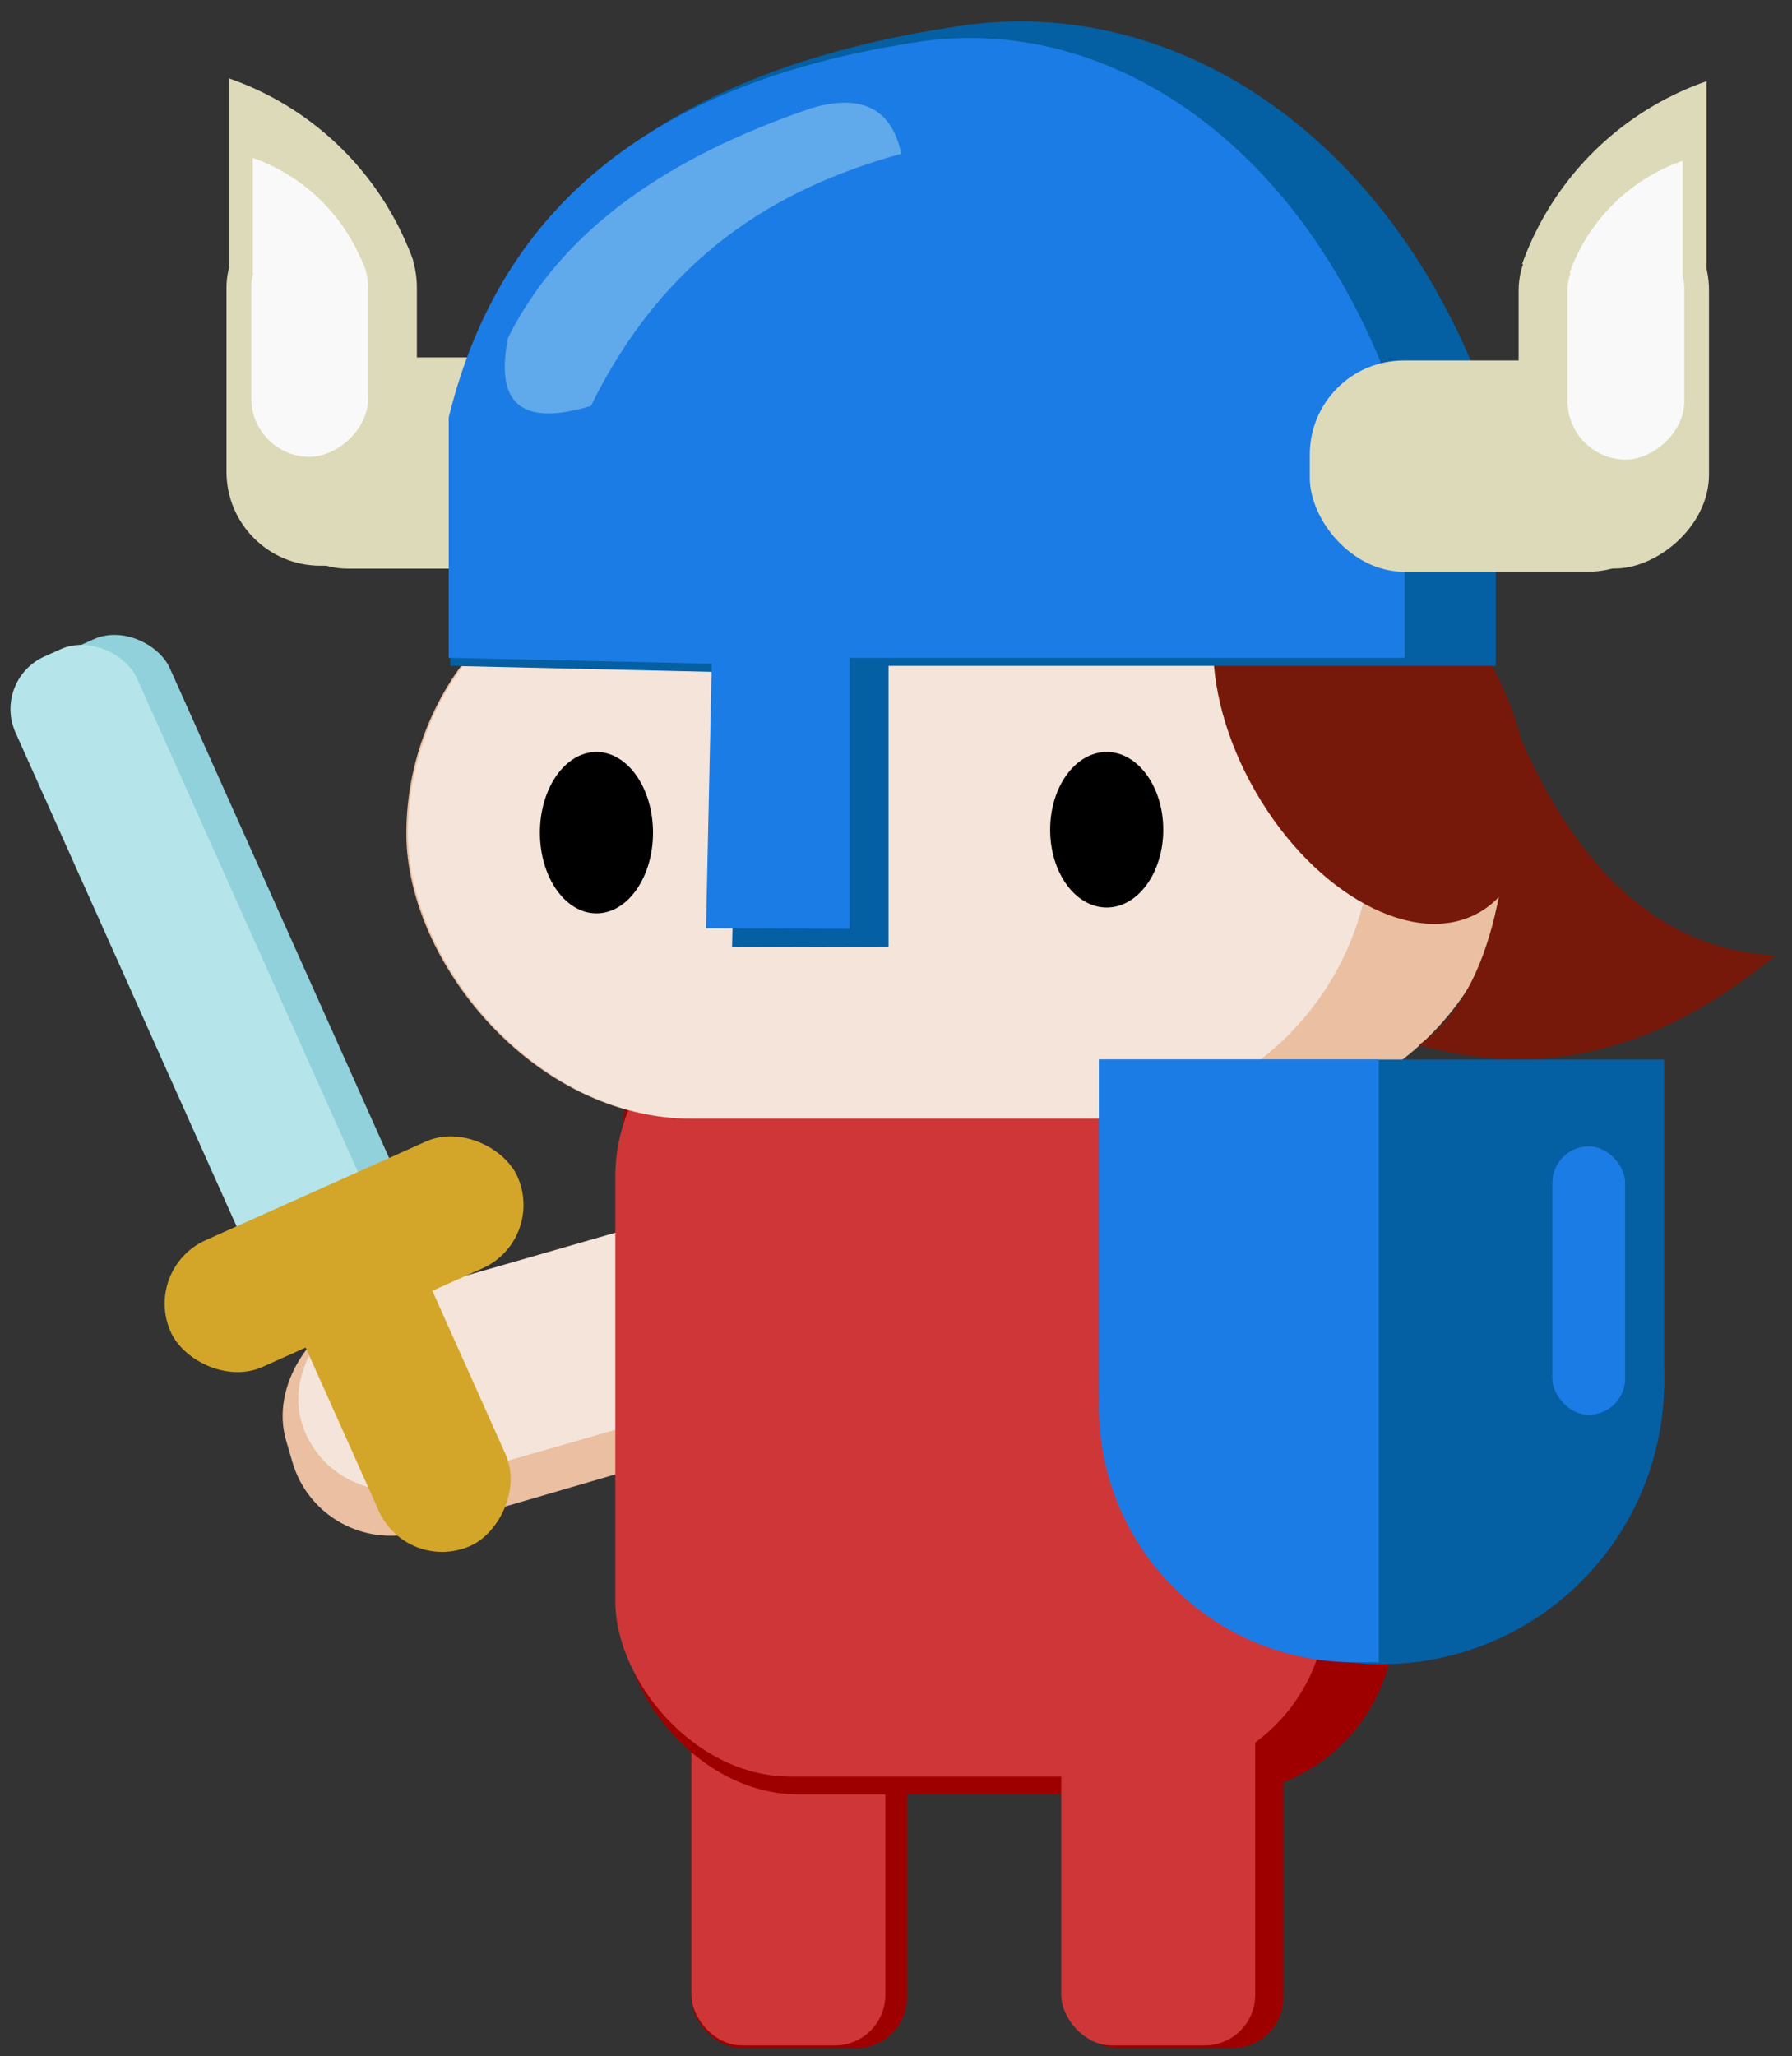 <svg id="Layer_1" data-name="Layer 1" xmlns="http://www.w3.org/2000/svg" width="122.64" height="140.65" viewBox="0 0 122.64 140.65">
  <rect x="0" y="0" width="122.64" height="140.65" fill="#333333" stroke="none"/>
  <title>Julie</title>
  <rect id="J_leg_shadow" x="73.08" y="108.15" width="14.75" height="31.95" rx="3.45" ry="3.45" fill="#9e0000"/>
  <rect x="47.32" y="108.15" width="14.75" height="31.95" rx="3.45" ry="3.45" fill="#9e0000"/>
  <rect id="J_leg_2" x="47.32" y="112.07" width="13.27" height="27.85" rx="3.45" ry="3.45" fill="#cf3638"/>
  <g id="J_horn_2">
    <rect x="17.36" y="24.45" width="25.46" height="14.45" rx="6.43" ry="6.43" transform="translate(60.18 63.35) rotate(-180)" fill="#dddaba"/>
    <g>
      <rect x="9.28" y="19.45" width="25.46" height="13.03" rx="6.43" ry="6.43" transform="translate(-3.95 47.98) rotate(-90)" fill="#dddaba"/>
      <path d="M15.67,18.22V5.36a20.6,20.6,0,0,1,12.62,12.5Z" fill="#dddaba"/>
    </g>
    <g>
      <rect x="13.38" y="19.45" width="15.61" height="7.99" rx="3.99" ry="3.99" transform="translate(-2.25 44.63) rotate(-90)" fill="#f9f9f9"/>
      <path d="M17.3,18.69V10.8A12.63,12.63,0,0,1,25,18.47Z" fill="#f9f9f9"/>
    </g>
  </g>
  <g id="J_arm">
    <rect x="28.82" y="76.24" width="15.54" height="35.5" rx="7" ry="7" transform="matrix(0.28, 0.96, -0.96, 0.28, 116.82, 32.86)" fill="#eabfa2"/>
    <rect x="30.15" y="75.97" width="12.96" height="33.33" rx="6.48" ry="6.48" transform="translate(115.55 31.84) rotate(73.96)" fill="#f4e4d9"/>
  </g>
  <g id="J_body">
    <rect x="42.65" y="65.25" width="52.8" height="57.5" rx="12" ry="12" fill="#9e0000"/>
    <rect x="42.11" y="68.51" width="48.69" height="53.02" rx="12" ry="12" fill="#cf3638"/>
  </g>
  <rect id="J_face_shadow" x="27.81" y="37.56" width="75.78" height="38.96" rx="19.48" ry="19.48" fill="#eabfa2"/>
  <rect id="J_face" x="27.92" y="37.56" width="65.95" height="38.96" rx="19.48" ry="19.48" fill="#f4e4d9"/>
  <ellipse id="J_eye_2" cx="40.82" cy="56.96" rx="3.87" ry="5.52"/>
  <ellipse id="J_eye_1" cx="75.74" cy="56.76" rx="3.87" ry="5.32"/>
  <ellipse id="J_hair_2" cx="93.87" cy="49.59" rx="9.16" ry="14.79" transform="translate(-12.22 53.58) rotate(-30)" fill="#77190a"/>
  <g id="helmet">
    <path d="M60.81,64.77V45.55h41.56V29.25C96.21,10.14,81.3-.18,66.38,1.68,47.87,4.24,35,12.18,30.82,28.42V45.55L50.53,46l-.43,18.8Z" fill="#055fa3"/>
    <path d="M58.13,63.54V45h38V29.35C90.48,11,76.86,1,63.22,2.81,46.3,5.27,34.53,12.92,30.71,28.55V45l18,.4-.39,18.1Z" fill="#1c7ce5"/>
    <path d="M55.44,7.43c-9.5,3.25-16.87,8.11-20.67,15.67-.84,4.2.58,6.2,5.67,4.67,5-10.16,12.56-14.86,21.24-17.25C61,7.28,58.79,6.41,55.44,7.43Z" fill="#60a9ea"/>
  </g>
  <g id="horn_1">
    <rect x="89.64" y="24.66" width="25.46" height="14.45" rx="6.43" ry="6.43" fill="#dddaba"/>
    <rect x="97.72" y="19.66" width="25.46" height="13.03" rx="6.43" ry="6.43" transform="translate(84.27 136.61) rotate(-90)" fill="#dddaba"/>
    <path d="M116.79,18.42V5.56a20.6,20.6,0,0,0-12.62,12.5Z" fill="#dddaba"/>
    <g id="horn_highlight_1">
      <rect x="103.47" y="19.65" width="15.61" height="7.99" rx="3.99" ry="3.99" transform="translate(87.63 134.91) rotate(-90)" fill="#f9f9f9"/>
      <path d="M115.16,18.89V11a12.63,12.63,0,0,0-7.74,7.66Z" fill="#f9f9f9"/>
    </g>
  </g>
  <rect id="sword_shadow" x="9.28" y="42.28" width="11" height="47.89" rx="3.94" ry="3.94" transform="translate(-25.78 11.82) rotate(-24.13)" fill="#91d1db"/>
  <rect id="Sword_blade" x="8.84" y="42.57" width="9.1" height="47.89" rx="3.94" ry="3.94" transform="translate(-26.02 11.28) rotate(-24.13)" fill="#b5e5ea"/>
  <rect id="sword_handle_2" x="10.54" y="81.05" width="26" height="9.5" rx="4.75" ry="4.75" transform="translate(-33.01 17.12) rotate(-24.13)" fill="#d3a629"/>
  <rect id="sword_handle_1" x="13.89" y="89.13" width="26" height="9.5" rx="4.75" ry="4.75" transform="translate(-47.8 156.8) rotate(-114.13)" fill="#d3a629"/>
  <g id="Shield">
    <g>
      <path d="M113.89,94.5a19.34,19.34,0,0,1-19.34,19.34h-.42A19.34,19.34,0,1,1,113.89,94.5Z" fill="#055fa3"/>
      <polygon points="113.89 94.87 75.21 94.87 75.21 72.48 94.55 72.48 113.89 72.48 113.89 94.87" fill="#055fa3"/>
    </g>
    <path d="M75.21,72.48H94.36a0,0,0,0,1,0,0v41.23a0,0,0,0,1,0,0h-1.7A17.45,17.45,0,0,1,75.21,96.27V72.48A0,0,0,0,1,75.21,72.48Z" fill="#1c7ce5"/>
  </g>
  <path id="J_hair_1" d="M103.43,49c4.23,10.53,10.27,16,18.09,16.36-6.9,5.63-14.63,8.8-24.42,6.13C102.38,67.78,103.55,59.17,103.43,49Z" fill="#77190a"/>
  <rect id="shield_highlight" x="106.24" y="78.42" width="4.98" height="18.36" rx="2.49" ry="2.49" fill="#1c7ce5"/>
  <rect id="J_leg_1" x="72.63" y="112.07" width="13.27" height="27.85" rx="3.45" ry="3.45" fill="#cf3638"/>
</svg>
